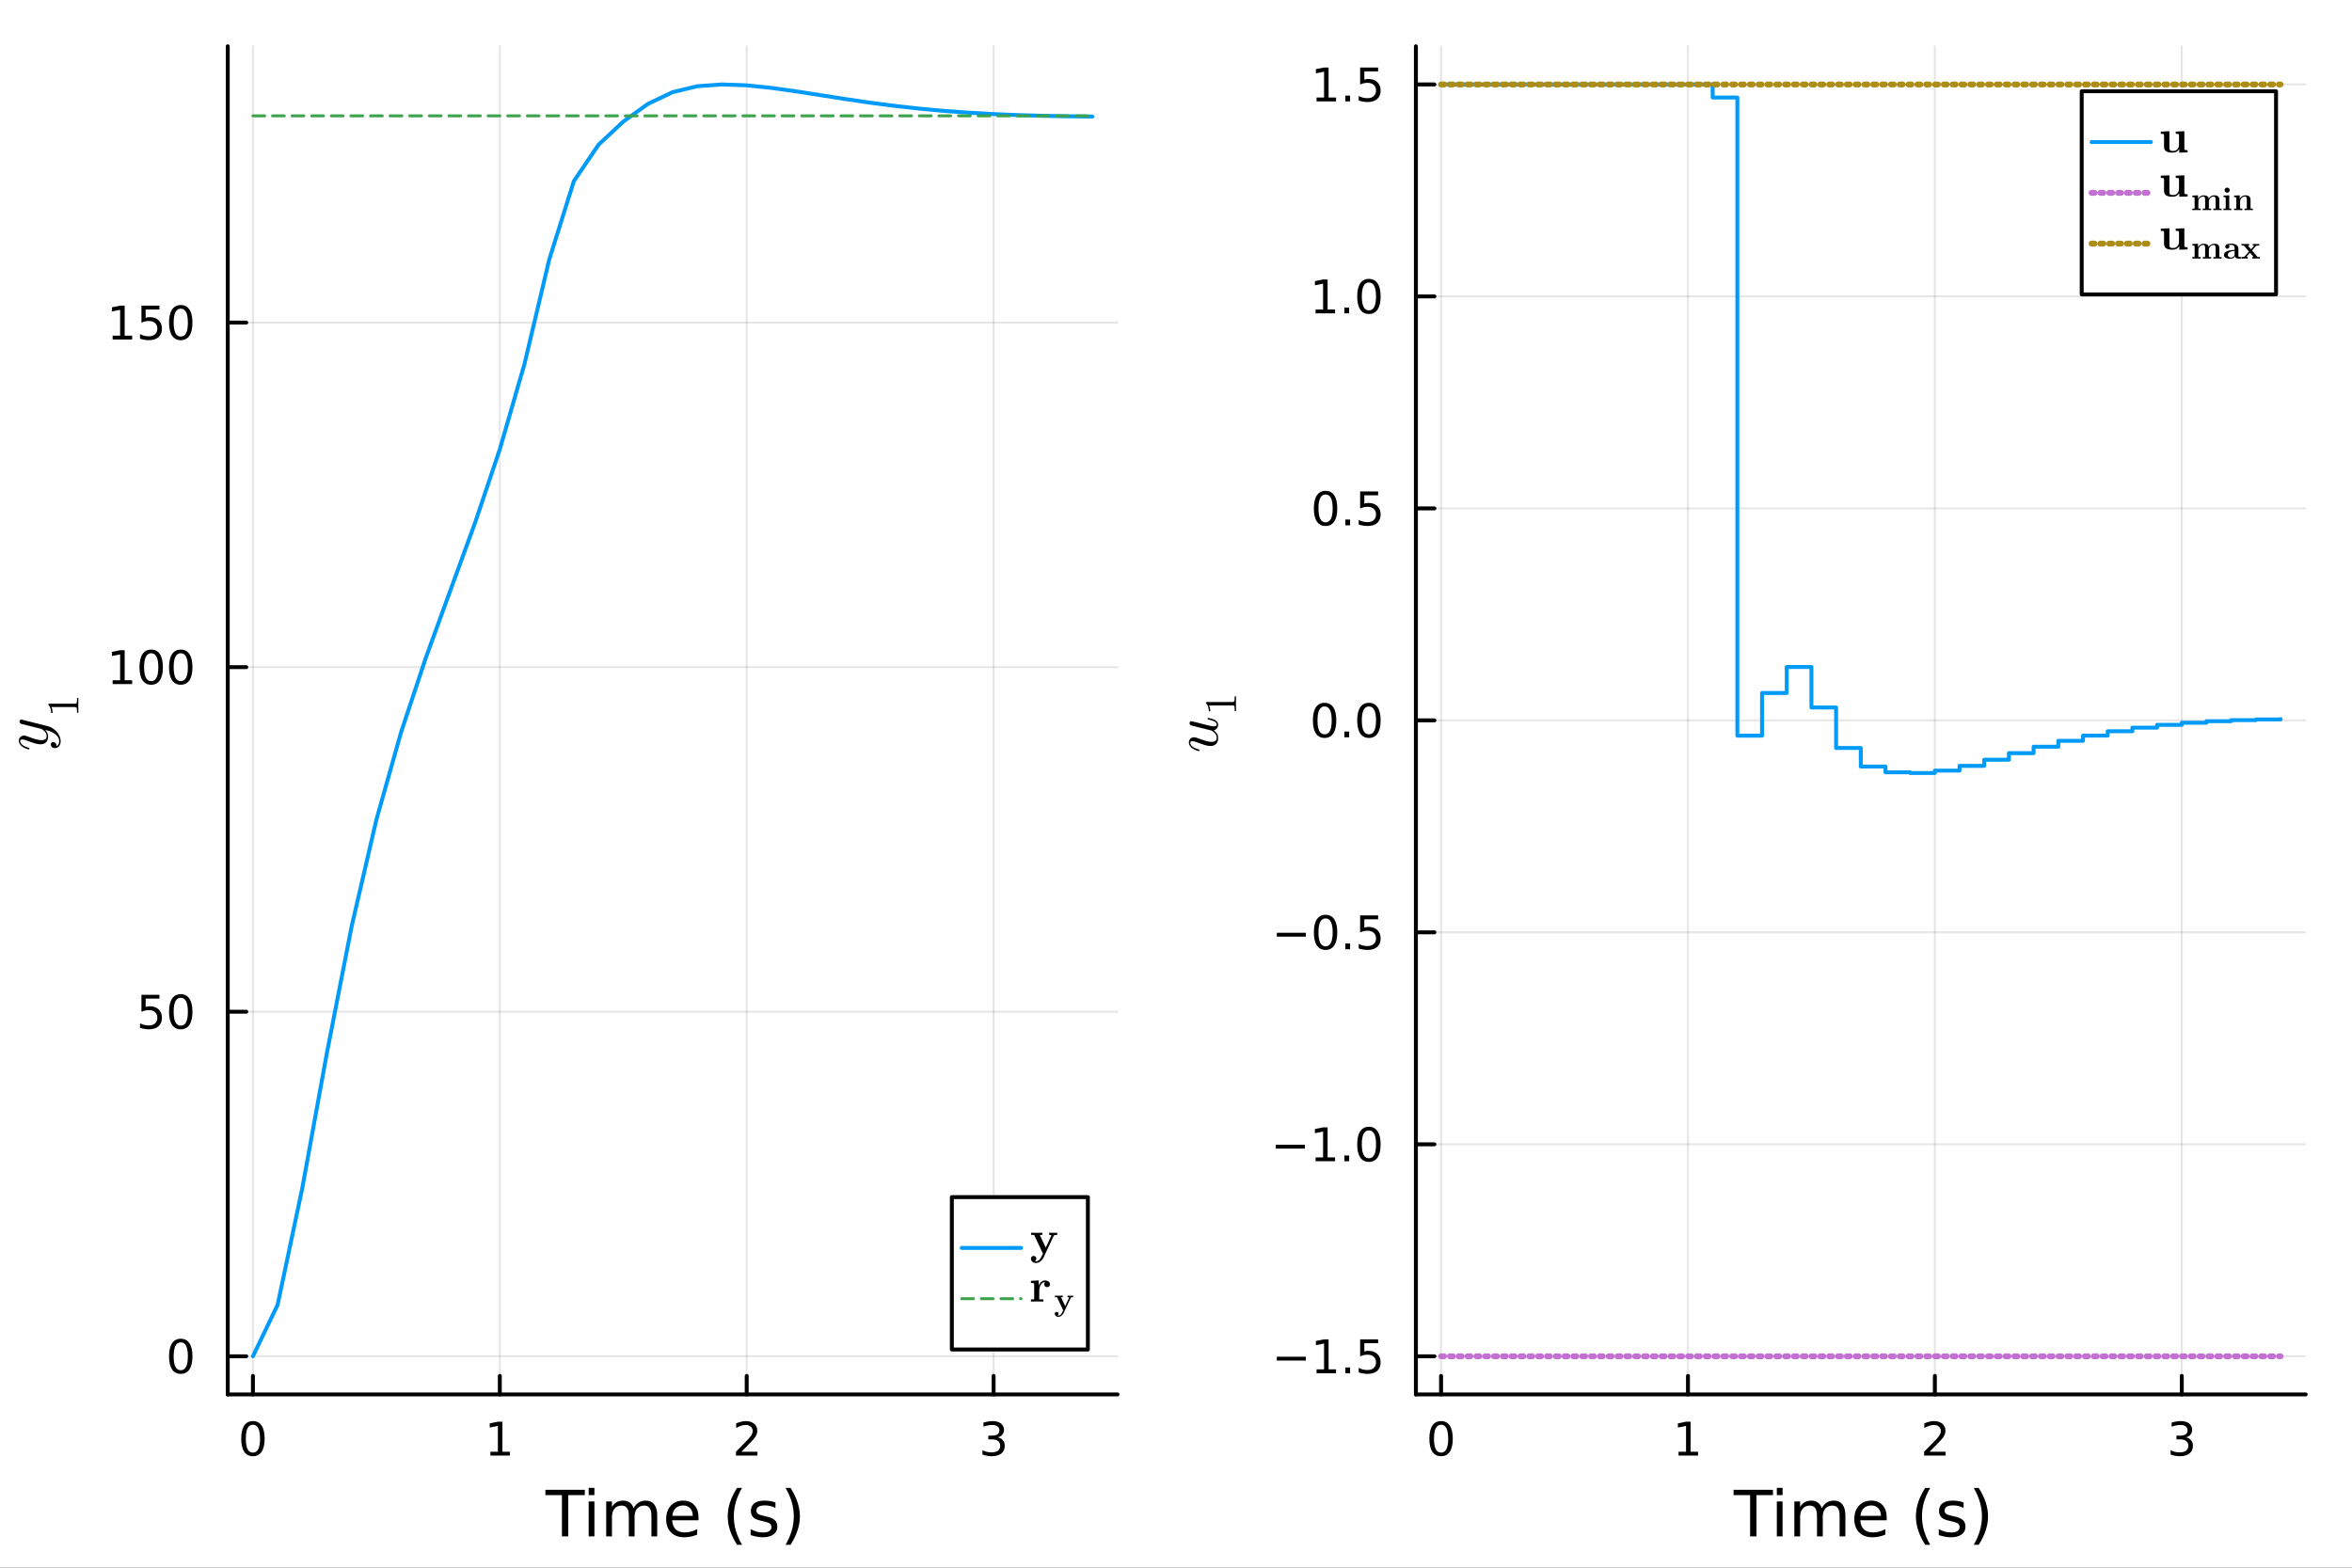<?xml version="1.0" encoding="utf-8"?>
<svg xmlns="http://www.w3.org/2000/svg" xmlns:xlink="http://www.w3.org/1999/xlink" width="600" height="400" viewBox="0 0 2400 1600">
<rect x="0" y="0" width="2400" height="1600" fill="#333333" stroke="none"/>
<defs>
  <clipPath id="clip270">
    <rect x="0" y="0" width="2400" height="1600"/>
  </clipPath>
</defs>
<path clip-path="url(#clip270)" d="M0 1600 L2400 1600 L2400 0 L0 0  Z" fill="#ffffff" fill-rule="evenodd" fill-opacity="1"/>
<defs>
  <clipPath id="clip271">
    <rect x="480" y="0" width="1681" height="1600"/>
  </clipPath>
</defs>
<path clip-path="url(#clip270)" d="M232.389 1423.18 L1140.35 1423.18 L1140.35 47.244 L232.389 47.244  Z" fill="#ffffff" fill-rule="evenodd" fill-opacity="1"/>
<defs>
  <clipPath id="clip272">
    <rect x="232" y="47" width="909" height="1377"/>
  </clipPath>
</defs>
<polyline clip-path="url(#clip272)" style="stroke:#000000; stroke-linecap:round; stroke-linejoin:round; stroke-width:2; stroke-opacity:0.1; fill:none" points="258.086,1423.18 258.086,47.244 "/>
<polyline clip-path="url(#clip272)" style="stroke:#000000; stroke-linecap:round; stroke-linejoin:round; stroke-width:2; stroke-opacity:0.1; fill:none" points="510.017,1423.18 510.017,47.244 "/>
<polyline clip-path="url(#clip272)" style="stroke:#000000; stroke-linecap:round; stroke-linejoin:round; stroke-width:2; stroke-opacity:0.1; fill:none" points="761.948,1423.18 761.948,47.244 "/>
<polyline clip-path="url(#clip272)" style="stroke:#000000; stroke-linecap:round; stroke-linejoin:round; stroke-width:2; stroke-opacity:0.1; fill:none" points="1013.88,1423.18 1013.88,47.244 "/>
<polyline clip-path="url(#clip270)" style="stroke:#000000; stroke-linecap:round; stroke-linejoin:round; stroke-width:4; stroke-opacity:1; fill:none" points="232.389,1423.18 1140.35,1423.18 "/>
<polyline clip-path="url(#clip270)" style="stroke:#000000; stroke-linecap:round; stroke-linejoin:round; stroke-width:4; stroke-opacity:1; fill:none" points="258.086,1423.18 258.086,1404.28 "/>
<polyline clip-path="url(#clip270)" style="stroke:#000000; stroke-linecap:round; stroke-linejoin:round; stroke-width:4; stroke-opacity:1; fill:none" points="510.017,1423.18 510.017,1404.28 "/>
<polyline clip-path="url(#clip270)" style="stroke:#000000; stroke-linecap:round; stroke-linejoin:round; stroke-width:4; stroke-opacity:1; fill:none" points="761.948,1423.18 761.948,1404.28 "/>
<polyline clip-path="url(#clip270)" style="stroke:#000000; stroke-linecap:round; stroke-linejoin:round; stroke-width:4; stroke-opacity:1; fill:none" points="1013.88,1423.18 1013.88,1404.28 "/>
<path clip-path="url(#clip270)" d="M258.086 1454.1 Q254.475 1454.1 252.647 1457.66 Q250.841 1461.2 250.841 1468.33 Q250.841 1475.44 252.647 1479.01 Q254.475 1482.55 258.086 1482.55 Q261.721 1482.55 263.526 1479.01 Q265.355 1475.44 265.355 1468.33 Q265.355 1461.2 263.526 1457.66 Q261.721 1454.1 258.086 1454.1 M258.086 1450.39 Q263.896 1450.39 266.952 1455 Q270.031 1459.58 270.031 1468.33 Q270.031 1477.06 266.952 1481.67 Q263.896 1486.25 258.086 1486.25 Q252.276 1486.25 249.197 1481.67 Q246.142 1477.06 246.142 1468.33 Q246.142 1459.58 249.197 1455 Q252.276 1450.39 258.086 1450.39 Z" fill="#000000" fill-rule="nonzero" fill-opacity="1" /><path clip-path="url(#clip270)" d="M500.399 1481.64 L508.038 1481.64 L508.038 1455.28 L499.728 1456.95 L499.728 1452.69 L507.992 1451.02 L512.668 1451.02 L512.668 1481.64 L520.307 1481.64 L520.307 1485.58 L500.399 1485.58 L500.399 1481.64 Z" fill="#000000" fill-rule="nonzero" fill-opacity="1" /><path clip-path="url(#clip270)" d="M756.601 1481.64 L772.92 1481.64 L772.92 1485.58 L750.976 1485.58 L750.976 1481.64 Q753.638 1478.89 758.221 1474.26 Q762.828 1469.61 764.008 1468.27 Q766.254 1465.74 767.133 1464.01 Q768.036 1462.25 768.036 1460.56 Q768.036 1457.8 766.092 1456.07 Q764.17 1454.33 761.069 1454.33 Q758.87 1454.33 756.416 1455.09 Q753.985 1455.86 751.208 1457.41 L751.208 1452.69 Q754.032 1451.55 756.485 1450.97 Q758.939 1450.39 760.976 1450.39 Q766.346 1450.39 769.541 1453.08 Q772.735 1455.77 772.735 1460.26 Q772.735 1462.39 771.925 1464.31 Q771.138 1466.2 769.032 1468.8 Q768.453 1469.47 765.351 1472.69 Q762.249 1475.88 756.601 1481.64 Z" fill="#000000" fill-rule="nonzero" fill-opacity="1" /><path clip-path="url(#clip270)" d="M1018.13 1466.95 Q1021.48 1467.66 1023.36 1469.93 Q1025.26 1472.2 1025.26 1475.53 Q1025.26 1480.65 1021.74 1483.45 Q1018.22 1486.25 1011.74 1486.25 Q1009.56 1486.25 1007.25 1485.81 Q1004.96 1485.39 1002.5 1484.54 L1002.5 1480.02 Q1004.45 1481.16 1006.76 1481.74 Q1009.08 1482.32 1011.6 1482.32 Q1016 1482.32 1018.29 1480.58 Q1020.6 1478.84 1020.6 1475.53 Q1020.6 1472.48 1018.45 1470.77 Q1016.32 1469.03 1012.5 1469.03 L1008.47 1469.03 L1008.47 1465.19 L1012.69 1465.19 Q1016.14 1465.19 1017.96 1463.82 Q1019.79 1462.43 1019.79 1459.84 Q1019.79 1457.18 1017.9 1455.77 Q1016.02 1454.33 1012.5 1454.33 Q1010.58 1454.33 1008.38 1454.75 Q1006.18 1455.16 1003.54 1456.04 L1003.54 1451.88 Q1006.21 1451.14 1008.52 1450.77 Q1010.86 1450.39 1012.92 1450.39 Q1018.24 1450.39 1021.34 1452.83 Q1024.45 1455.23 1024.45 1459.35 Q1024.45 1462.22 1022.8 1464.21 Q1021.16 1466.18 1018.13 1466.95 Z" fill="#000000" fill-rule="nonzero" fill-opacity="1" /><path clip-path="url(#clip270)" d="M556.54 1520.52 L596.74 1520.52 L596.74 1525.93 L579.871 1525.93 L579.871 1568.04 L573.409 1568.04 L573.409 1525.93 L556.54 1525.93 L556.54 1520.52 Z" fill="#000000" fill-rule="nonzero" fill-opacity="1" /><path clip-path="url(#clip270)" d="M600.687 1532.4 L606.543 1532.4 L606.543 1568.04 L600.687 1568.04 L600.687 1532.4 M600.687 1518.52 L606.543 1518.52 L606.543 1525.93 L600.687 1525.93 L600.687 1518.52 Z" fill="#000000" fill-rule="nonzero" fill-opacity="1" /><path clip-path="url(#clip270)" d="M646.551 1539.24 Q648.748 1535.29 651.803 1533.41 Q654.859 1531.54 658.996 1531.54 Q664.566 1531.54 667.59 1535.45 Q670.614 1539.33 670.614 1546.53 L670.614 1568.04 L664.726 1568.04 L664.726 1546.72 Q664.726 1541.59 662.911 1539.11 Q661.097 1536.63 657.373 1536.63 Q652.822 1536.63 650.18 1539.65 Q647.538 1542.68 647.538 1547.9 L647.538 1568.04 L641.65 1568.04 L641.65 1546.72 Q641.65 1541.56 639.836 1539.11 Q638.021 1536.63 634.234 1536.63 Q629.746 1536.63 627.104 1539.68 Q624.462 1542.71 624.462 1547.9 L624.462 1568.04 L618.574 1568.04 L618.574 1532.4 L624.462 1532.4 L624.462 1537.93 Q626.468 1534.66 629.269 1533.1 Q632.069 1531.54 635.921 1531.54 Q639.804 1531.54 642.509 1533.51 Q645.246 1535.48 646.551 1539.24 Z" fill="#000000" fill-rule="nonzero" fill-opacity="1" /><path clip-path="url(#clip270)" d="M712.787 1548.76 L712.787 1551.62 L685.86 1551.62 Q686.242 1557.67 689.488 1560.85 Q692.766 1564 698.591 1564 Q701.965 1564 705.116 1563.17 Q708.299 1562.35 711.418 1560.69 L711.418 1566.23 Q708.267 1567.57 704.957 1568.27 Q701.647 1568.97 698.241 1568.97 Q689.711 1568.97 684.714 1564 Q679.749 1559.04 679.749 1550.57 Q679.749 1541.82 684.459 1536.69 Q689.202 1531.54 697.222 1531.54 Q704.416 1531.54 708.585 1536.18 Q712.787 1540.8 712.787 1548.76 M706.93 1547.04 Q706.867 1542.23 704.225 1539.37 Q701.615 1536.5 697.286 1536.5 Q692.385 1536.5 689.424 1539.27 Q686.496 1542.04 686.051 1547.07 L706.93 1547.04 Z" fill="#000000" fill-rule="nonzero" fill-opacity="1" /><path clip-path="url(#clip270)" d="M757.187 1518.58 Q752.922 1525.9 750.854 1533.06 Q748.785 1540.23 748.785 1547.58 Q748.785 1554.93 750.854 1562.16 Q752.954 1569.35 757.187 1576.64 L752.095 1576.64 Q747.321 1569.16 744.933 1561.93 Q742.578 1554.71 742.578 1547.58 Q742.578 1540.48 744.933 1533.29 Q747.289 1526.09 752.095 1518.58 L757.187 1518.58 Z" fill="#000000" fill-rule="nonzero" fill-opacity="1" /><path clip-path="url(#clip270)" d="M791.276 1533.45 L791.276 1538.98 Q788.793 1537.71 786.12 1537.07 Q783.446 1536.44 780.581 1536.44 Q776.221 1536.44 774.025 1537.77 Q771.86 1539.11 771.86 1541.79 Q771.86 1543.82 773.42 1545 Q774.98 1546.15 779.69 1547.2 L781.695 1547.64 Q787.934 1548.98 790.544 1551.43 Q793.186 1553.85 793.186 1558.21 Q793.186 1563.17 789.239 1566.07 Q785.324 1568.97 778.449 1568.97 Q775.584 1568.97 772.465 1568.39 Q769.378 1567.85 765.94 1566.74 L765.94 1560.69 Q769.187 1562.38 772.338 1563.24 Q775.489 1564.07 778.576 1564.07 Q782.714 1564.07 784.942 1562.66 Q787.17 1561.23 787.17 1558.65 Q787.17 1556.27 785.547 1554.99 Q783.955 1553.72 778.513 1552.54 L776.476 1552.07 Q771.033 1550.92 768.614 1548.56 Q766.195 1546.18 766.195 1542.04 Q766.195 1537.01 769.76 1534.27 Q773.325 1531.54 779.881 1531.54 Q783.128 1531.54 785.992 1532.01 Q788.857 1532.49 791.276 1533.45 Z" fill="#000000" fill-rule="nonzero" fill-opacity="1" /><path clip-path="url(#clip270)" d="M801.588 1518.58 L806.681 1518.58 Q811.455 1526.09 813.81 1533.29 Q816.198 1540.48 816.198 1547.58 Q816.198 1554.71 813.81 1561.93 Q811.455 1569.16 806.681 1576.64 L801.588 1576.64 Q805.821 1569.35 807.89 1562.16 Q809.991 1554.93 809.991 1547.58 Q809.991 1540.23 807.89 1533.06 Q805.821 1525.9 801.588 1518.58 Z" fill="#000000" fill-rule="nonzero" fill-opacity="1" /><polyline clip-path="url(#clip272)" style="stroke:#000000; stroke-linecap:round; stroke-linejoin:round; stroke-width:2; stroke-opacity:0.1; fill:none" points="232.389,1384.24 1140.35,1384.24 "/>
<polyline clip-path="url(#clip272)" style="stroke:#000000; stroke-linecap:round; stroke-linejoin:round; stroke-width:2; stroke-opacity:0.1; fill:none" points="232.389,1032.57 1140.35,1032.57 "/>
<polyline clip-path="url(#clip272)" style="stroke:#000000; stroke-linecap:round; stroke-linejoin:round; stroke-width:2; stroke-opacity:0.1; fill:none" points="232.389,680.901 1140.35,680.901 "/>
<polyline clip-path="url(#clip272)" style="stroke:#000000; stroke-linecap:round; stroke-linejoin:round; stroke-width:2; stroke-opacity:0.1; fill:none" points="232.389,329.233 1140.35,329.233 "/>
<polyline clip-path="url(#clip270)" style="stroke:#000000; stroke-linecap:round; stroke-linejoin:round; stroke-width:4; stroke-opacity:1; fill:none" points="232.389,1423.18 232.389,47.244 "/>
<polyline clip-path="url(#clip270)" style="stroke:#000000; stroke-linecap:round; stroke-linejoin:round; stroke-width:4; stroke-opacity:1; fill:none" points="232.389,1384.24 251.287,1384.24 "/>
<polyline clip-path="url(#clip270)" style="stroke:#000000; stroke-linecap:round; stroke-linejoin:round; stroke-width:4; stroke-opacity:1; fill:none" points="232.389,1032.57 251.287,1032.57 "/>
<polyline clip-path="url(#clip270)" style="stroke:#000000; stroke-linecap:round; stroke-linejoin:round; stroke-width:4; stroke-opacity:1; fill:none" points="232.389,680.901 251.287,680.901 "/>
<polyline clip-path="url(#clip270)" style="stroke:#000000; stroke-linecap:round; stroke-linejoin:round; stroke-width:4; stroke-opacity:1; fill:none" points="232.389,329.233 251.287,329.233 "/>
<path clip-path="url(#clip270)" d="M184.445 1370.04 Q180.834 1370.04 179.005 1373.6 Q177.2 1377.14 177.2 1384.27 Q177.2 1391.38 179.005 1394.94 Q180.834 1398.49 184.445 1398.49 Q188.079 1398.49 189.885 1394.94 Q191.713 1391.38 191.713 1384.27 Q191.713 1377.14 189.885 1373.6 Q188.079 1370.04 184.445 1370.04 M184.445 1366.33 Q190.255 1366.33 193.311 1370.94 Q196.389 1375.52 196.389 1384.27 Q196.389 1393 193.311 1397.61 Q190.255 1402.19 184.445 1402.19 Q178.635 1402.19 175.556 1397.61 Q172.501 1393 172.501 1384.27 Q172.501 1375.52 175.556 1370.94 Q178.635 1366.33 184.445 1366.33 Z" fill="#000000" fill-rule="nonzero" fill-opacity="1" /><path clip-path="url(#clip270)" d="M144.329 1015.29 L162.686 1015.29 L162.686 1019.22 L148.612 1019.22 L148.612 1027.7 Q149.63 1027.35 150.649 1027.19 Q151.667 1027 152.686 1027 Q158.473 1027 161.852 1030.17 Q165.232 1033.35 165.232 1038.76 Q165.232 1044.34 161.76 1047.44 Q158.288 1050.52 151.968 1050.52 Q149.792 1050.52 147.524 1050.15 Q145.279 1049.78 142.871 1049.04 L142.871 1044.34 Q144.954 1045.47 147.177 1046.03 Q149.399 1046.59 151.876 1046.59 Q155.88 1046.59 158.218 1044.48 Q160.556 1042.37 160.556 1038.76 Q160.556 1035.15 158.218 1033.04 Q155.88 1030.94 151.876 1030.94 Q150.001 1030.94 148.126 1031.35 Q146.274 1031.77 144.329 1032.65 L144.329 1015.29 Z" fill="#000000" fill-rule="nonzero" fill-opacity="1" /><path clip-path="url(#clip270)" d="M184.445 1018.37 Q180.834 1018.37 179.005 1021.93 Q177.2 1025.47 177.2 1032.6 Q177.2 1039.71 179.005 1043.28 Q180.834 1046.82 184.445 1046.82 Q188.079 1046.82 189.885 1043.28 Q191.713 1039.71 191.713 1032.6 Q191.713 1025.47 189.885 1021.93 Q188.079 1018.37 184.445 1018.37 M184.445 1014.66 Q190.255 1014.66 193.311 1019.27 Q196.389 1023.85 196.389 1032.6 Q196.389 1041.33 193.311 1045.94 Q190.255 1050.52 184.445 1050.52 Q178.635 1050.52 175.556 1045.94 Q172.501 1041.33 172.501 1032.6 Q172.501 1023.85 175.556 1019.27 Q178.635 1014.66 184.445 1014.66 Z" fill="#000000" fill-rule="nonzero" fill-opacity="1" /><path clip-path="url(#clip270)" d="M114.931 694.246 L122.57 694.246 L122.57 667.88 L114.26 669.547 L114.26 665.288 L122.524 663.621 L127.2 663.621 L127.2 694.246 L134.839 694.246 L134.839 698.181 L114.931 698.181 L114.931 694.246 Z" fill="#000000" fill-rule="nonzero" fill-opacity="1" /><path clip-path="url(#clip270)" d="M154.283 666.7 Q150.672 666.7 148.843 670.265 Q147.038 673.806 147.038 680.936 Q147.038 688.042 148.843 691.607 Q150.672 695.149 154.283 695.149 Q157.917 695.149 159.723 691.607 Q161.552 688.042 161.552 680.936 Q161.552 673.806 159.723 670.265 Q157.917 666.7 154.283 666.7 M154.283 662.996 Q160.093 662.996 163.149 667.603 Q166.227 672.186 166.227 680.936 Q166.227 689.663 163.149 694.269 Q160.093 698.852 154.283 698.852 Q148.473 698.852 145.394 694.269 Q142.339 689.663 142.339 680.936 Q142.339 672.186 145.394 667.603 Q148.473 662.996 154.283 662.996 Z" fill="#000000" fill-rule="nonzero" fill-opacity="1" /><path clip-path="url(#clip270)" d="M184.445 666.7 Q180.834 666.7 179.005 670.265 Q177.2 673.806 177.2 680.936 Q177.2 688.042 179.005 691.607 Q180.834 695.149 184.445 695.149 Q188.079 695.149 189.885 691.607 Q191.713 688.042 191.713 680.936 Q191.713 673.806 189.885 670.265 Q188.079 666.7 184.445 666.7 M184.445 662.996 Q190.255 662.996 193.311 667.603 Q196.389 672.186 196.389 680.936 Q196.389 689.663 193.311 694.269 Q190.255 698.852 184.445 698.852 Q178.635 698.852 175.556 694.269 Q172.501 689.663 172.501 680.936 Q172.501 672.186 175.556 667.603 Q178.635 662.996 184.445 662.996 Z" fill="#000000" fill-rule="nonzero" fill-opacity="1" /><path clip-path="url(#clip270)" d="M114.931 342.577 L122.57 342.577 L122.57 316.212 L114.26 317.878 L114.26 313.619 L122.524 311.953 L127.2 311.953 L127.2 342.577 L134.839 342.577 L134.839 346.513 L114.931 346.513 L114.931 342.577 Z" fill="#000000" fill-rule="nonzero" fill-opacity="1" /><path clip-path="url(#clip270)" d="M144.329 311.953 L162.686 311.953 L162.686 315.888 L148.612 315.888 L148.612 324.36 Q149.63 324.013 150.649 323.851 Q151.667 323.665 152.686 323.665 Q158.473 323.665 161.852 326.837 Q165.232 330.008 165.232 335.425 Q165.232 341.003 161.76 344.105 Q158.288 347.184 151.968 347.184 Q149.792 347.184 147.524 346.813 Q145.279 346.443 142.871 345.702 L142.871 341.003 Q144.954 342.138 147.177 342.693 Q149.399 343.249 151.876 343.249 Q155.88 343.249 158.218 341.142 Q160.556 339.036 160.556 335.425 Q160.556 331.814 158.218 329.707 Q155.88 327.601 151.876 327.601 Q150.001 327.601 148.126 328.017 Q146.274 328.434 144.329 329.314 L144.329 311.953 Z" fill="#000000" fill-rule="nonzero" fill-opacity="1" /><path clip-path="url(#clip270)" d="M184.445 315.031 Q180.834 315.031 179.005 318.596 Q177.2 322.138 177.2 329.267 Q177.2 336.374 179.005 339.939 Q180.834 343.48 184.445 343.48 Q188.079 343.48 189.885 339.939 Q191.713 336.374 191.713 329.267 Q191.713 322.138 189.885 318.596 Q188.079 315.031 184.445 315.031 M184.445 311.328 Q190.255 311.328 193.311 315.934 Q196.389 320.517 196.389 329.267 Q196.389 337.994 193.311 342.601 Q190.255 347.184 184.445 347.184 Q178.635 347.184 175.556 342.601 Q172.501 337.994 172.501 329.267 Q172.501 320.517 175.556 315.934 Q178.635 311.328 184.445 311.328 Z" fill="#000000" fill-rule="nonzero" fill-opacity="1" /><path clip-path="url(#clip270)" d="M21.718 734.435 Q22.169 734.435 23.232 734.724 L48.416 741.037 Q54.02 742.422 57.949 746.93 Q61.879 751.407 61.879 756.496 Q61.879 759.555 60.236 761.52 Q58.626 763.484 56.146 763.484 Q53.956 763.484 52.893 762.325 Q51.862 761.165 51.862 759.781 Q51.862 759.33 51.991 758.847 Q52.12 758.364 52.668 757.848 Q53.215 757.333 54.149 757.333 Q55.663 757.333 56.854 758.653 Q57.402 759.298 57.531 759.909 Q57.66 760.489 57.66 761.488 Q58.561 761.101 59.173 760.393 Q59.785 759.684 60.011 758.879 Q60.268 758.074 60.333 757.558 Q60.429 757.011 60.429 756.496 Q60.429 752.373 56.275 749.217 Q55.019 748.283 53.763 747.607 Q52.539 746.898 51.025 746.383 Q49.544 745.868 48.739 745.642 Q47.933 745.385 46.098 744.934 Q49.093 747.929 49.093 751.6 Q49.093 753.146 48.674 754.531 Q48.255 755.884 47.386 757.075 Q46.484 758.267 44.906 758.975 Q43.328 759.652 41.235 759.652 Q39.012 759.652 35.985 758.782 Q32.958 757.913 27.386 755.819 Q24.262 754.692 22.748 754.692 Q22.008 754.692 21.557 754.853 Q21.074 755.014 20.913 755.336 Q20.719 755.658 20.687 755.852 Q20.655 756.013 20.655 756.335 Q20.655 758.235 22.587 760.006 Q24.52 761.777 28.835 763.001 Q29.64 763.259 29.834 763.42 Q30.027 763.581 30.027 764.064 Q29.995 764.869 29.351 764.869 Q29.093 764.869 28.095 764.579 Q27.064 764.289 25.55 763.613 Q24.004 762.905 22.62 761.938 Q21.203 760.972 20.204 759.459 Q19.206 757.913 19.206 756.141 Q19.206 753.726 20.784 752.244 Q22.33 750.731 24.616 750.731 Q25.55 750.731 26.388 750.988 Q27.193 751.214 29.351 752.051 Q38.046 755.433 42.297 755.433 Q43.328 755.433 44.197 755.272 Q45.035 755.079 45.872 754.66 Q46.677 754.241 47.16 753.404 Q47.611 752.534 47.611 751.343 Q47.611 749.829 46.903 748.412 Q46.162 746.963 45.164 746.061 Q44.165 745.127 43.328 744.579 Q42.458 744 42.008 743.871 L30.156 740.908 L24.874 739.588 Q22.008 738.976 21.299 738.686 Q20.623 738.299 20.269 737.623 Q19.914 736.947 19.914 736.367 Q19.914 735.562 20.397 735.014 Q20.881 734.435 21.718 734.435 Z" fill="#000000" fill-rule="nonzero" fill-opacity="1" /><path clip-path="url(#clip270)" d="M53.665 727.689 L52.222 727.689 Q52.222 722.143 49.269 719.28 Q49.269 718.491 49.449 718.355 Q49.63 718.22 50.464 718.22 L76.367 718.22 Q77.742 718.22 78.171 717.544 Q78.599 716.867 78.599 713.914 L78.599 712.449 L80.019 712.449 Q79.884 714.072 79.884 719.933 Q79.884 725.795 80.019 727.395 L78.599 727.395 L78.599 725.93 Q78.599 723.022 78.193 722.323 Q77.765 721.624 76.367 721.624 L52.448 721.624 Q53.665 724.036 53.665 727.689 Z" fill="#000000" fill-rule="nonzero" fill-opacity="1" /><polyline clip-path="url(#clip272)" style="stroke:#009af9; stroke-linecap:round; stroke-linejoin:round; stroke-width:4; stroke-opacity:1; fill:none" points="258.086,1384.24 283.279,1331.74 308.473,1212.55 333.666,1074.14 358.859,945.268 384.052,836.664 409.245,747.389 434.438,671.569 459.631,602.368 484.824,533.371 510.017,458.512 535.21,371.333 560.403,265.027 585.597,184.852 610.79,147.659 635.983,124.148 661.176,106.024 686.369,94.048 711.562,87.989 736.755,86.186 761.948,87.099 787.141,89.691 812.334,93.232 837.528,97.173 862.721,101.118 887.914,104.808 913.107,108.09 938.3,110.893 963.493,113.201 988.686,115.035 1013.88,116.442 1039.07,117.476 1064.27,118.201 1089.46,118.677 1114.65,118.958 "/>
<polyline clip-path="url(#clip272)" style="stroke:#3da44d; stroke-linecap:round; stroke-linejoin:round; stroke-width:3; stroke-opacity:1; fill:none" stroke-dasharray="12, 8" points="258.086,118.231 283.279,118.231 308.473,118.231 333.666,118.231 358.859,118.231 384.052,118.231 409.245,118.231 434.438,118.231 459.631,118.231 484.824,118.231 510.017,118.231 535.21,118.231 560.403,118.231 585.597,118.231 610.79,118.231 635.983,118.231 661.176,118.231 686.369,118.231 711.562,118.231 736.755,118.231 761.948,118.231 787.141,118.231 812.334,118.231 837.528,118.231 862.721,118.231 887.914,118.231 913.107,118.231 938.3,118.231 963.493,118.231 988.686,118.231 1013.88,118.231 1039.07,118.231 1064.27,118.231 1089.46,118.231 1114.65,118.231 "/>
<path clip-path="url(#clip270)" d="M971.279 1377.32 L1110.08 1377.32 L1110.08 1221.8 L971.279 1221.8  Z" fill="#ffffff" fill-rule="evenodd" fill-opacity="1"/>
<polyline clip-path="url(#clip270)" style="stroke:#000000; stroke-linecap:round; stroke-linejoin:round; stroke-width:4; stroke-opacity:1; fill:none" points="971.279,1377.32 1110.08,1377.32 1110.08,1221.8 971.279,1221.8 971.279,1377.32 "/>
<polyline clip-path="url(#clip270)" style="stroke:#009af9; stroke-linecap:round; stroke-linejoin:round; stroke-width:4; stroke-opacity:1; fill:none" points="981.367,1273.64 1041.9,1273.64 "/>
<path clip-path="url(#clip270)" d="M1078.76 1260.37 Q1077.28 1260.37 1076.53 1260.51 Q1075.78 1260.63 1075.6 1260.8 Q1075.41 1260.96 1075.2 1261.38 L1064.89 1283.3 Q1063.79 1285.65 1061.73 1287.33 Q1059.69 1289.02 1057.12 1289.02 Q1054.96 1289.02 1053.46 1287.71 Q1051.99 1286.42 1051.99 1284.59 Q1051.99 1283.28 1052.81 1282.53 Q1053.63 1281.81 1054.73 1281.81 Q1055.94 1281.81 1056.72 1282.58 Q1057.51 1283.35 1057.51 1284.55 Q1057.51 1285.32 1057.19 1285.9 Q1056.86 1286.51 1056.55 1286.72 Q1056.27 1286.96 1055.97 1287.1 Q1056.46 1287.29 1057.12 1287.29 Q1058.1 1287.29 1058.94 1286.89 Q1059.81 1286.51 1060.37 1286 Q1060.96 1285.51 1061.54 1284.62 Q1062.13 1283.75 1062.41 1283.19 Q1062.69 1282.65 1063.11 1281.71 L1064.21 1279.42 L1055.24 1260.37 L1052.17 1260.37 L1052.17 1258.13 L1057.65 1258.27 L1063.6 1258.13 L1063.6 1260.37 L1061 1260.37 L1067.09 1273.33 L1072.62 1261.52 L1072.86 1260.96 Q1072.86 1260.7 1072.29 1260.56 Q1071.73 1260.4 1071.17 1260.4 L1070.61 1260.37 L1070.61 1258.13 L1074.96 1258.27 Q1077.02 1258.27 1078.76 1258.13 L1078.76 1260.37 Z" fill="#000000" fill-rule="nonzero" fill-opacity="1" /><polyline clip-path="url(#clip270)" style="stroke:#3da44d; stroke-linecap:round; stroke-linejoin:round; stroke-width:3; stroke-opacity:1; fill:none" stroke-dasharray="12, 8" points="981.367,1325.48 1041.9,1325.48 "/>
<path clip-path="url(#clip270)" d="M1071.4 1310.75 Q1071.4 1312.11 1070.51 1312.91 Q1069.62 1313.68 1068.48 1313.68 Q1067.33 1313.68 1066.44 1312.91 Q1065.55 1312.14 1065.55 1310.75 Q1065.55 1310.14 1065.76 1309.61 Q1065.99 1309.04 1066.23 1308.79 L1066.46 1308.55 Q1065.08 1308.55 1064 1309.21 Q1062.92 1309.84 1062.27 1310.82 Q1061.61 1311.81 1061.19 1313.1 Q1060.77 1314.36 1060.61 1315.51 Q1060.46 1316.66 1060.46 1317.76 L1060.46 1326.17 L1064.63 1326.17 L1064.63 1328.41 Q1062.9 1328.27 1058.03 1328.27 L1051.99 1328.41 L1051.99 1326.17 L1055.29 1326.17 L1055.29 1311.34 Q1055.29 1309.98 1054.8 1309.72 Q1054.3 1309.46 1051.99 1309.46 L1051.99 1307.22 L1059.95 1306.82 L1059.95 1312.25 Q1061.94 1306.82 1066.32 1306.82 Q1068.33 1306.82 1069.86 1307.9 Q1071.4 1308.95 1071.4 1310.75 Z" fill="#000000" fill-rule="nonzero" fill-opacity="1" /><path clip-path="url(#clip270)" d="M1095.07 1323.94 Q1094.03 1323.94 1093.51 1324.04 Q1092.98 1324.12 1092.85 1324.23 Q1092.72 1324.35 1092.57 1324.64 L1085.36 1339.99 Q1084.59 1341.63 1083.15 1342.81 Q1081.72 1343.99 1079.92 1343.99 Q1078.41 1343.99 1077.36 1343.07 Q1076.32 1342.17 1076.32 1340.89 Q1076.32 1339.97 1076.9 1339.45 Q1077.47 1338.94 1078.24 1338.94 Q1079.1 1338.94 1079.64 1339.48 Q1080.19 1340.02 1080.19 1340.86 Q1080.19 1341.4 1079.96 1341.81 Q1079.74 1342.23 1079.52 1342.38 Q1079.33 1342.55 1079.11 1342.64 Q1079.46 1342.78 1079.92 1342.78 Q1080.6 1342.78 1081.19 1342.5 Q1081.8 1342.23 1082.19 1341.87 Q1082.6 1341.53 1083.01 1340.91 Q1083.42 1340.3 1083.62 1339.91 Q1083.82 1339.53 1084.11 1338.87 L1084.88 1337.27 L1078.6 1323.94 L1076.46 1323.94 L1076.46 1322.36 L1080.29 1322.46 L1084.46 1322.36 L1084.46 1323.94 L1082.64 1323.94 L1086.9 1333 L1090.77 1324.74 L1090.93 1324.35 Q1090.93 1324.17 1090.54 1324.07 Q1090.15 1323.95 1089.75 1323.95 L1089.36 1323.94 L1089.36 1322.36 L1092.41 1322.46 Q1093.85 1322.46 1095.07 1322.36 L1095.07 1323.94 Z" fill="#000000" fill-rule="nonzero" fill-opacity="1" /><path clip-path="url(#clip270)" d="M1444.8 1423.18 L2352.76 1423.18 L2352.76 47.244 L1444.8 47.244  Z" fill="#ffffff" fill-rule="evenodd" fill-opacity="1"/>
<defs>
  <clipPath id="clip273">
    <rect x="1444" y="47" width="909" height="1377"/>
  </clipPath>
</defs>
<polyline clip-path="url(#clip273)" style="stroke:#000000; stroke-linecap:round; stroke-linejoin:round; stroke-width:2; stroke-opacity:0.1; fill:none" points="1470.49,1423.18 1470.49,47.244 "/>
<polyline clip-path="url(#clip273)" style="stroke:#000000; stroke-linecap:round; stroke-linejoin:round; stroke-width:2; stroke-opacity:0.1; fill:none" points="1722.42,1423.18 1722.42,47.244 "/>
<polyline clip-path="url(#clip273)" style="stroke:#000000; stroke-linecap:round; stroke-linejoin:round; stroke-width:2; stroke-opacity:0.1; fill:none" points="1974.36,1423.18 1974.36,47.244 "/>
<polyline clip-path="url(#clip273)" style="stroke:#000000; stroke-linecap:round; stroke-linejoin:round; stroke-width:2; stroke-opacity:0.1; fill:none" points="2226.29,1423.18 2226.29,47.244 "/>
<polyline clip-path="url(#clip270)" style="stroke:#000000; stroke-linecap:round; stroke-linejoin:round; stroke-width:4; stroke-opacity:1; fill:none" points="1444.8,1423.18 2352.76,1423.18 "/>
<polyline clip-path="url(#clip270)" style="stroke:#000000; stroke-linecap:round; stroke-linejoin:round; stroke-width:4; stroke-opacity:1; fill:none" points="1470.49,1423.18 1470.49,1404.28 "/>
<polyline clip-path="url(#clip270)" style="stroke:#000000; stroke-linecap:round; stroke-linejoin:round; stroke-width:4; stroke-opacity:1; fill:none" points="1722.42,1423.18 1722.42,1404.28 "/>
<polyline clip-path="url(#clip270)" style="stroke:#000000; stroke-linecap:round; stroke-linejoin:round; stroke-width:4; stroke-opacity:1; fill:none" points="1974.36,1423.18 1974.36,1404.28 "/>
<polyline clip-path="url(#clip270)" style="stroke:#000000; stroke-linecap:round; stroke-linejoin:round; stroke-width:4; stroke-opacity:1; fill:none" points="2226.29,1423.18 2226.29,1404.28 "/>
<path clip-path="url(#clip270)" d="M1470.49 1454.1 Q1466.88 1454.1 1465.05 1457.66 Q1463.25 1461.2 1463.25 1468.33 Q1463.25 1475.44 1465.05 1479.01 Q1466.88 1482.55 1470.49 1482.55 Q1474.13 1482.55 1475.93 1479.01 Q1477.76 1475.44 1477.76 1468.33 Q1477.76 1461.2 1475.93 1457.66 Q1474.13 1454.1 1470.49 1454.1 M1470.49 1450.39 Q1476.3 1450.39 1479.36 1455 Q1482.44 1459.58 1482.44 1468.33 Q1482.44 1477.06 1479.36 1481.67 Q1476.3 1486.25 1470.49 1486.25 Q1464.68 1486.25 1461.6 1481.67 Q1458.55 1477.06 1458.55 1468.33 Q1458.55 1459.58 1461.6 1455 Q1464.68 1450.39 1470.49 1450.39 Z" fill="#000000" fill-rule="nonzero" fill-opacity="1" /><path clip-path="url(#clip270)" d="M1712.81 1481.64 L1720.45 1481.64 L1720.45 1455.28 L1712.14 1456.95 L1712.14 1452.69 L1720.4 1451.02 L1725.08 1451.02 L1725.08 1481.64 L1732.71 1481.64 L1732.71 1485.58 L1712.81 1485.58 L1712.81 1481.64 Z" fill="#000000" fill-rule="nonzero" fill-opacity="1" /><path clip-path="url(#clip270)" d="M1969.01 1481.64 L1985.33 1481.64 L1985.33 1485.58 L1963.38 1485.58 L1963.38 1481.64 Q1966.05 1478.89 1970.63 1474.26 Q1975.24 1469.61 1976.42 1468.27 Q1978.66 1465.74 1979.54 1464.01 Q1980.44 1462.25 1980.44 1460.56 Q1980.44 1457.8 1978.5 1456.07 Q1976.58 1454.33 1973.48 1454.33 Q1971.28 1454.33 1968.82 1455.09 Q1966.39 1455.86 1963.61 1457.41 L1963.61 1452.69 Q1966.44 1451.55 1968.89 1450.97 Q1971.35 1450.39 1973.38 1450.39 Q1978.75 1450.39 1981.95 1453.08 Q1985.14 1455.77 1985.14 1460.26 Q1985.14 1462.39 1984.33 1464.31 Q1983.55 1466.2 1981.44 1468.8 Q1980.86 1469.47 1977.76 1472.69 Q1974.66 1475.88 1969.01 1481.64 Z" fill="#000000" fill-rule="nonzero" fill-opacity="1" /><path clip-path="url(#clip270)" d="M2230.53 1466.95 Q2233.89 1467.66 2235.77 1469.93 Q2237.66 1472.2 2237.66 1475.53 Q2237.66 1480.65 2234.15 1483.45 Q2230.63 1486.25 2224.15 1486.25 Q2221.97 1486.25 2219.65 1485.81 Q2217.36 1485.39 2214.91 1484.54 L2214.91 1480.02 Q2216.85 1481.16 2219.17 1481.74 Q2221.48 1482.32 2224.01 1482.32 Q2228.4 1482.32 2230.7 1480.58 Q2233.01 1478.84 2233.01 1475.53 Q2233.01 1472.48 2230.86 1470.77 Q2228.73 1469.03 2224.91 1469.03 L2220.88 1469.03 L2220.88 1465.19 L2225.09 1465.19 Q2228.54 1465.19 2230.37 1463.82 Q2232.2 1462.43 2232.2 1459.84 Q2232.2 1457.18 2230.3 1455.77 Q2228.43 1454.33 2224.91 1454.33 Q2222.99 1454.33 2220.79 1454.75 Q2218.59 1455.16 2215.95 1456.04 L2215.95 1451.88 Q2218.61 1451.14 2220.93 1450.77 Q2223.27 1450.39 2225.33 1450.39 Q2230.65 1450.39 2233.75 1452.83 Q2236.85 1455.23 2236.85 1459.35 Q2236.85 1462.22 2235.21 1464.21 Q2233.57 1466.18 2230.53 1466.95 Z" fill="#000000" fill-rule="nonzero" fill-opacity="1" /><path clip-path="url(#clip270)" d="M1768.95 1520.52 L1809.15 1520.52 L1809.15 1525.93 L1792.28 1525.93 L1792.28 1568.04 L1785.82 1568.04 L1785.82 1525.93 L1768.95 1525.93 L1768.95 1520.52 Z" fill="#000000" fill-rule="nonzero" fill-opacity="1" /><path clip-path="url(#clip270)" d="M1813.09 1532.4 L1818.95 1532.4 L1818.95 1568.04 L1813.09 1568.04 L1813.09 1532.4 M1813.09 1518.52 L1818.95 1518.52 L1818.95 1525.93 L1813.09 1525.93 L1813.09 1518.52 Z" fill="#000000" fill-rule="nonzero" fill-opacity="1" /><path clip-path="url(#clip270)" d="M1858.96 1539.24 Q1861.15 1535.29 1864.21 1533.41 Q1867.27 1531.54 1871.4 1531.54 Q1876.97 1531.54 1880 1535.45 Q1883.02 1539.33 1883.02 1546.53 L1883.02 1568.04 L1877.13 1568.04 L1877.13 1546.72 Q1877.13 1541.59 1875.32 1539.11 Q1873.5 1536.63 1869.78 1536.63 Q1865.23 1536.63 1862.59 1539.65 Q1859.95 1542.68 1859.95 1547.9 L1859.95 1568.04 L1854.06 1568.04 L1854.06 1546.72 Q1854.06 1541.56 1852.24 1539.11 Q1850.43 1536.63 1846.64 1536.63 Q1842.15 1536.63 1839.51 1539.68 Q1836.87 1542.71 1836.87 1547.9 L1836.87 1568.04 L1830.98 1568.04 L1830.98 1532.4 L1836.87 1532.4 L1836.87 1537.93 Q1838.87 1534.66 1841.68 1533.1 Q1844.48 1531.54 1848.33 1531.54 Q1852.21 1531.54 1854.92 1533.51 Q1857.65 1535.48 1858.96 1539.24 Z" fill="#000000" fill-rule="nonzero" fill-opacity="1" /><path clip-path="url(#clip270)" d="M1925.19 1548.76 L1925.19 1551.62 L1898.27 1551.62 Q1898.65 1557.67 1901.9 1560.85 Q1905.17 1564 1911 1564 Q1914.37 1564 1917.52 1563.17 Q1920.71 1562.35 1923.83 1560.69 L1923.83 1566.23 Q1920.67 1567.57 1917.36 1568.27 Q1914.05 1568.97 1910.65 1568.97 Q1902.12 1568.97 1897.12 1564 Q1892.16 1559.04 1892.16 1550.57 Q1892.16 1541.82 1896.87 1536.69 Q1901.61 1531.54 1909.63 1531.54 Q1916.82 1531.54 1920.99 1536.18 Q1925.19 1540.8 1925.19 1548.76 M1919.34 1547.04 Q1919.27 1542.23 1916.63 1539.37 Q1914.02 1536.5 1909.69 1536.5 Q1904.79 1536.5 1901.83 1539.27 Q1898.9 1542.04 1898.46 1547.07 L1919.34 1547.04 Z" fill="#000000" fill-rule="nonzero" fill-opacity="1" /><path clip-path="url(#clip270)" d="M1969.59 1518.58 Q1965.33 1525.9 1963.26 1533.06 Q1961.19 1540.23 1961.19 1547.58 Q1961.19 1554.93 1963.26 1562.16 Q1965.36 1569.35 1969.59 1576.64 L1964.5 1576.64 Q1959.73 1569.16 1957.34 1561.93 Q1954.99 1554.71 1954.99 1547.58 Q1954.99 1540.48 1957.34 1533.29 Q1959.7 1526.09 1964.5 1518.58 L1969.59 1518.58 Z" fill="#000000" fill-rule="nonzero" fill-opacity="1" /><path clip-path="url(#clip270)" d="M2003.68 1533.45 L2003.68 1538.98 Q2001.2 1537.71 1998.53 1537.07 Q1995.85 1536.44 1992.99 1536.44 Q1988.63 1536.44 1986.43 1537.77 Q1984.27 1539.11 1984.27 1541.79 Q1984.27 1543.82 1985.83 1545 Q1987.39 1546.15 1992.1 1547.2 L1994.1 1547.64 Q2000.34 1548.98 2002.95 1551.43 Q2005.59 1553.85 2005.59 1558.21 Q2005.59 1563.17 2001.65 1566.07 Q1997.73 1568.97 1990.86 1568.97 Q1987.99 1568.97 1984.87 1568.39 Q1981.79 1567.85 1978.35 1566.74 L1978.35 1560.69 Q1981.59 1562.38 1984.75 1563.24 Q1987.9 1564.07 1990.98 1564.07 Q1995.12 1564.07 1997.35 1562.66 Q1999.58 1561.23 1999.58 1558.65 Q1999.58 1556.27 1997.95 1554.99 Q1996.36 1553.72 1990.92 1552.54 L1988.88 1552.07 Q1983.44 1550.92 1981.02 1548.56 Q1978.6 1546.18 1978.6 1542.04 Q1978.6 1537.01 1982.17 1534.27 Q1985.73 1531.54 1992.29 1531.54 Q1995.54 1531.54 1998.4 1532.01 Q2001.26 1532.49 2003.68 1533.45 Z" fill="#000000" fill-rule="nonzero" fill-opacity="1" /><path clip-path="url(#clip270)" d="M2014 1518.58 L2019.09 1518.58 Q2023.86 1526.09 2026.22 1533.29 Q2028.6 1540.48 2028.6 1547.58 Q2028.6 1554.71 2026.22 1561.93 Q2023.86 1569.16 2019.09 1576.64 L2014 1576.64 Q2018.23 1569.35 2020.3 1562.16 Q2022.4 1554.93 2022.4 1547.58 Q2022.4 1540.23 2020.3 1533.06 Q2018.23 1525.9 2014 1518.58 Z" fill="#000000" fill-rule="nonzero" fill-opacity="1" /><polyline clip-path="url(#clip273)" style="stroke:#000000; stroke-linecap:round; stroke-linejoin:round; stroke-width:2; stroke-opacity:0.1; fill:none" points="1444.8,1384.24 2352.76,1384.24 "/>
<polyline clip-path="url(#clip273)" style="stroke:#000000; stroke-linecap:round; stroke-linejoin:round; stroke-width:2; stroke-opacity:0.1; fill:none" points="1444.8,1167.9 2352.76,1167.9 "/>
<polyline clip-path="url(#clip273)" style="stroke:#000000; stroke-linecap:round; stroke-linejoin:round; stroke-width:2; stroke-opacity:0.1; fill:none" points="1444.8,951.554 2352.76,951.554 "/>
<polyline clip-path="url(#clip273)" style="stroke:#000000; stroke-linecap:round; stroke-linejoin:round; stroke-width:2; stroke-opacity:0.1; fill:none" points="1444.8,735.212 2352.76,735.212 "/>
<polyline clip-path="url(#clip273)" style="stroke:#000000; stroke-linecap:round; stroke-linejoin:round; stroke-width:2; stroke-opacity:0.1; fill:none" points="1444.8,518.87 2352.76,518.87 "/>
<polyline clip-path="url(#clip273)" style="stroke:#000000; stroke-linecap:round; stroke-linejoin:round; stroke-width:2; stroke-opacity:0.1; fill:none" points="1444.8,302.528 2352.76,302.528 "/>
<polyline clip-path="url(#clip273)" style="stroke:#000000; stroke-linecap:round; stroke-linejoin:round; stroke-width:2; stroke-opacity:0.1; fill:none" points="1444.8,86.186 2352.76,86.186 "/>
<polyline clip-path="url(#clip270)" style="stroke:#000000; stroke-linecap:round; stroke-linejoin:round; stroke-width:4; stroke-opacity:1; fill:none" points="1444.8,1423.18 1444.8,47.244 "/>
<polyline clip-path="url(#clip270)" style="stroke:#000000; stroke-linecap:round; stroke-linejoin:round; stroke-width:4; stroke-opacity:1; fill:none" points="1444.8,1384.24 1463.69,1384.24 "/>
<polyline clip-path="url(#clip270)" style="stroke:#000000; stroke-linecap:round; stroke-linejoin:round; stroke-width:4; stroke-opacity:1; fill:none" points="1444.8,1167.9 1463.69,1167.9 "/>
<polyline clip-path="url(#clip270)" style="stroke:#000000; stroke-linecap:round; stroke-linejoin:round; stroke-width:4; stroke-opacity:1; fill:none" points="1444.8,951.554 1463.69,951.554 "/>
<polyline clip-path="url(#clip270)" style="stroke:#000000; stroke-linecap:round; stroke-linejoin:round; stroke-width:4; stroke-opacity:1; fill:none" points="1444.8,735.212 1463.69,735.212 "/>
<polyline clip-path="url(#clip270)" style="stroke:#000000; stroke-linecap:round; stroke-linejoin:round; stroke-width:4; stroke-opacity:1; fill:none" points="1444.8,518.87 1463.69,518.87 "/>
<polyline clip-path="url(#clip270)" style="stroke:#000000; stroke-linecap:round; stroke-linejoin:round; stroke-width:4; stroke-opacity:1; fill:none" points="1444.8,302.528 1463.69,302.528 "/>
<polyline clip-path="url(#clip270)" style="stroke:#000000; stroke-linecap:round; stroke-linejoin:round; stroke-width:4; stroke-opacity:1; fill:none" points="1444.8,86.186 1463.69,86.186 "/>
<path clip-path="url(#clip270)" d="M1302.85 1384.69 L1332.52 1384.69 L1332.52 1388.62 L1302.85 1388.62 L1302.85 1384.69 Z" fill="#000000" fill-rule="nonzero" fill-opacity="1" /><path clip-path="url(#clip270)" d="M1343.43 1397.58 L1351.07 1397.58 L1351.07 1371.22 L1342.76 1372.88 L1342.76 1368.62 L1351.02 1366.96 L1355.7 1366.96 L1355.7 1397.58 L1363.33 1397.58 L1363.33 1401.52 L1343.43 1401.52 L1343.43 1397.58 Z" fill="#000000" fill-rule="nonzero" fill-opacity="1" /><path clip-path="url(#clip270)" d="M1372.78 1395.64 L1377.66 1395.64 L1377.66 1401.52 L1372.78 1401.52 L1372.78 1395.64 Z" fill="#000000" fill-rule="nonzero" fill-opacity="1" /><path clip-path="url(#clip270)" d="M1387.89 1366.96 L1406.25 1366.96 L1406.25 1370.89 L1392.18 1370.89 L1392.18 1379.37 Q1393.19 1379.02 1394.21 1378.86 Q1395.23 1378.67 1396.25 1378.67 Q1402.04 1378.67 1405.42 1381.84 Q1408.8 1385.01 1408.8 1390.43 Q1408.8 1396.01 1405.32 1399.11 Q1401.85 1402.19 1395.53 1402.19 Q1393.36 1402.19 1391.09 1401.82 Q1388.84 1401.45 1386.44 1400.71 L1386.44 1396.01 Q1388.52 1397.14 1390.74 1397.7 Q1392.96 1398.25 1395.44 1398.25 Q1399.44 1398.25 1401.78 1396.15 Q1404.12 1394.04 1404.12 1390.43 Q1404.12 1386.82 1401.78 1384.71 Q1399.44 1382.61 1395.44 1382.61 Q1393.57 1382.61 1391.69 1383.02 Q1389.84 1383.44 1387.89 1384.32 L1387.89 1366.96 Z" fill="#000000" fill-rule="nonzero" fill-opacity="1" /><path clip-path="url(#clip270)" d="M1301.85 1168.35 L1331.53 1168.35 L1331.53 1172.28 L1301.85 1172.28 L1301.85 1168.35 Z" fill="#000000" fill-rule="nonzero" fill-opacity="1" /><path clip-path="url(#clip270)" d="M1342.43 1181.24 L1350.07 1181.24 L1350.07 1154.88 L1341.76 1156.54 L1341.76 1152.28 L1350.02 1150.62 L1354.7 1150.62 L1354.7 1181.24 L1362.34 1181.24 L1362.34 1185.18 L1342.43 1185.18 L1342.43 1181.24 Z" fill="#000000" fill-rule="nonzero" fill-opacity="1" /><path clip-path="url(#clip270)" d="M1371.78 1179.3 L1376.67 1179.3 L1376.67 1185.18 L1371.78 1185.18 L1371.78 1179.3 Z" fill="#000000" fill-rule="nonzero" fill-opacity="1" /><path clip-path="url(#clip270)" d="M1396.85 1153.69 Q1393.24 1153.69 1391.41 1157.26 Q1389.61 1160.8 1389.61 1167.93 Q1389.61 1175.04 1391.41 1178.6 Q1393.24 1182.14 1396.85 1182.14 Q1400.49 1182.14 1402.29 1178.6 Q1404.12 1175.04 1404.12 1167.93 Q1404.12 1160.8 1402.29 1157.26 Q1400.49 1153.69 1396.85 1153.69 M1396.85 1149.99 Q1402.66 1149.99 1405.72 1154.6 Q1408.8 1159.18 1408.8 1167.93 Q1408.8 1176.66 1405.72 1181.26 Q1402.66 1185.85 1396.85 1185.85 Q1391.04 1185.85 1387.96 1181.26 Q1384.91 1176.66 1384.91 1167.93 Q1384.91 1159.18 1387.96 1154.6 Q1391.04 1149.99 1396.85 1149.99 Z" fill="#000000" fill-rule="nonzero" fill-opacity="1" /><path clip-path="url(#clip270)" d="M1302.85 952.005 L1332.52 952.005 L1332.52 955.941 L1302.85 955.941 L1302.85 952.005 Z" fill="#000000" fill-rule="nonzero" fill-opacity="1" /><path clip-path="url(#clip270)" d="M1352.62 937.353 Q1349.01 937.353 1347.18 940.918 Q1345.37 944.459 1345.37 951.589 Q1345.37 958.695 1347.18 962.26 Q1349.01 965.802 1352.62 965.802 Q1356.25 965.802 1358.06 962.26 Q1359.88 958.695 1359.88 951.589 Q1359.88 944.459 1358.06 940.918 Q1356.25 937.353 1352.62 937.353 M1352.62 933.649 Q1358.43 933.649 1361.48 938.256 Q1364.56 942.839 1364.56 951.589 Q1364.56 960.316 1361.48 964.922 Q1358.43 969.505 1352.62 969.505 Q1346.81 969.505 1343.73 964.922 Q1340.67 960.316 1340.67 951.589 Q1340.67 942.839 1343.73 938.256 Q1346.81 933.649 1352.62 933.649 Z" fill="#000000" fill-rule="nonzero" fill-opacity="1" /><path clip-path="url(#clip270)" d="M1372.78 962.954 L1377.66 962.954 L1377.66 968.834 L1372.78 968.834 L1372.78 962.954 Z" fill="#000000" fill-rule="nonzero" fill-opacity="1" /><path clip-path="url(#clip270)" d="M1387.89 934.274 L1406.25 934.274 L1406.25 938.209 L1392.18 938.209 L1392.18 946.681 Q1393.19 946.334 1394.21 946.172 Q1395.23 945.987 1396.25 945.987 Q1402.04 945.987 1405.42 949.158 Q1408.8 952.33 1408.8 957.746 Q1408.8 963.325 1405.32 966.427 Q1401.85 969.505 1395.53 969.505 Q1393.36 969.505 1391.09 969.135 Q1388.84 968.765 1386.44 968.024 L1386.44 963.325 Q1388.52 964.459 1390.74 965.015 Q1392.96 965.57 1395.44 965.57 Q1399.44 965.57 1401.78 963.464 Q1404.12 961.357 1404.12 957.746 Q1404.12 954.135 1401.78 952.029 Q1399.44 949.922 1395.44 949.922 Q1393.57 949.922 1391.69 950.339 Q1389.84 950.755 1387.89 951.635 L1387.89 934.274 Z" fill="#000000" fill-rule="nonzero" fill-opacity="1" /><path clip-path="url(#clip270)" d="M1351.62 721.011 Q1348.01 721.011 1346.18 724.575 Q1344.38 728.117 1344.38 735.247 Q1344.38 742.353 1346.18 745.918 Q1348.01 749.46 1351.62 749.46 Q1355.26 749.46 1357.06 745.918 Q1358.89 742.353 1358.89 735.247 Q1358.89 728.117 1357.06 724.575 Q1355.26 721.011 1351.62 721.011 M1351.62 717.307 Q1357.43 717.307 1360.49 721.913 Q1363.57 726.497 1363.57 735.247 Q1363.57 743.973 1360.49 748.58 Q1357.43 753.163 1351.62 753.163 Q1345.81 753.163 1342.73 748.58 Q1339.68 743.973 1339.68 735.247 Q1339.68 726.497 1342.73 721.913 Q1345.81 717.307 1351.62 717.307 Z" fill="#000000" fill-rule="nonzero" fill-opacity="1" /><path clip-path="url(#clip270)" d="M1371.78 746.612 L1376.67 746.612 L1376.67 752.492 L1371.78 752.492 L1371.78 746.612 Z" fill="#000000" fill-rule="nonzero" fill-opacity="1" /><path clip-path="url(#clip270)" d="M1396.85 721.011 Q1393.24 721.011 1391.41 724.575 Q1389.61 728.117 1389.61 735.247 Q1389.61 742.353 1391.41 745.918 Q1393.24 749.46 1396.85 749.46 Q1400.49 749.46 1402.29 745.918 Q1404.12 742.353 1404.12 735.247 Q1404.12 728.117 1402.29 724.575 Q1400.49 721.011 1396.85 721.011 M1396.85 717.307 Q1402.66 717.307 1405.72 721.913 Q1408.8 726.497 1408.8 735.247 Q1408.8 743.973 1405.72 748.58 Q1402.66 753.163 1396.85 753.163 Q1391.04 753.163 1387.96 748.58 Q1384.91 743.973 1384.91 735.247 Q1384.91 726.497 1387.96 721.913 Q1391.04 717.307 1396.85 717.307 Z" fill="#000000" fill-rule="nonzero" fill-opacity="1" /><path clip-path="url(#clip270)" d="M1352.62 504.669 Q1349.01 504.669 1347.18 508.233 Q1345.37 511.775 1345.37 518.905 Q1345.37 526.011 1347.18 529.576 Q1349.01 533.117 1352.62 533.117 Q1356.25 533.117 1358.06 529.576 Q1359.88 526.011 1359.88 518.905 Q1359.88 511.775 1358.06 508.233 Q1356.25 504.669 1352.62 504.669 M1352.62 500.965 Q1358.43 500.965 1361.48 505.571 Q1364.56 510.155 1364.56 518.905 Q1364.56 527.631 1361.48 532.238 Q1358.43 536.821 1352.62 536.821 Q1346.81 536.821 1343.73 532.238 Q1340.67 527.631 1340.67 518.905 Q1340.67 510.155 1343.73 505.571 Q1346.81 500.965 1352.62 500.965 Z" fill="#000000" fill-rule="nonzero" fill-opacity="1" /><path clip-path="url(#clip270)" d="M1372.78 530.27 L1377.66 530.27 L1377.66 536.15 L1372.78 536.15 L1372.78 530.27 Z" fill="#000000" fill-rule="nonzero" fill-opacity="1" /><path clip-path="url(#clip270)" d="M1387.89 501.59 L1406.25 501.59 L1406.25 505.525 L1392.18 505.525 L1392.18 513.997 Q1393.19 513.65 1394.21 513.488 Q1395.23 513.303 1396.25 513.303 Q1402.04 513.303 1405.42 516.474 Q1408.8 519.645 1408.8 525.062 Q1408.8 530.641 1405.32 533.742 Q1401.85 536.821 1395.53 536.821 Q1393.36 536.821 1391.09 536.451 Q1388.84 536.08 1386.44 535.34 L1386.44 530.641 Q1388.52 531.775 1390.74 532.33 Q1392.96 532.886 1395.44 532.886 Q1399.44 532.886 1401.78 530.78 Q1404.12 528.673 1404.12 525.062 Q1404.12 521.451 1401.78 519.344 Q1399.44 517.238 1395.44 517.238 Q1393.57 517.238 1391.69 517.655 Q1389.84 518.071 1387.89 518.951 L1387.89 501.59 Z" fill="#000000" fill-rule="nonzero" fill-opacity="1" /><path clip-path="url(#clip270)" d="M1342.43 315.873 L1350.07 315.873 L1350.07 289.507 L1341.76 291.174 L1341.76 286.914 L1350.02 285.248 L1354.7 285.248 L1354.7 315.873 L1362.34 315.873 L1362.34 319.808 L1342.43 319.808 L1342.43 315.873 Z" fill="#000000" fill-rule="nonzero" fill-opacity="1" /><path clip-path="url(#clip270)" d="M1371.78 313.928 L1376.67 313.928 L1376.67 319.808 L1371.78 319.808 L1371.78 313.928 Z" fill="#000000" fill-rule="nonzero" fill-opacity="1" /><path clip-path="url(#clip270)" d="M1396.85 288.326 Q1393.24 288.326 1391.41 291.891 Q1389.61 295.433 1389.61 302.562 Q1389.61 309.669 1391.41 313.234 Q1393.24 316.775 1396.85 316.775 Q1400.49 316.775 1402.29 313.234 Q1404.12 309.669 1404.12 302.562 Q1404.12 295.433 1402.29 291.891 Q1400.49 288.326 1396.85 288.326 M1396.85 284.623 Q1402.66 284.623 1405.72 289.229 Q1408.8 293.813 1408.8 302.562 Q1408.8 311.289 1405.72 315.896 Q1402.66 320.479 1396.85 320.479 Q1391.04 320.479 1387.96 315.896 Q1384.91 311.289 1384.91 302.562 Q1384.91 293.813 1387.96 289.229 Q1391.04 284.623 1396.85 284.623 Z" fill="#000000" fill-rule="nonzero" fill-opacity="1" /><path clip-path="url(#clip270)" d="M1343.43 99.531 L1351.07 99.531 L1351.07 73.165 L1342.76 74.832 L1342.76 70.572 L1351.02 68.906 L1355.7 68.906 L1355.7 99.531 L1363.33 99.531 L1363.33 103.466 L1343.43 103.466 L1343.43 99.531 Z" fill="#000000" fill-rule="nonzero" fill-opacity="1" /><path clip-path="url(#clip270)" d="M1372.78 97.586 L1377.66 97.586 L1377.66 103.466 L1372.78 103.466 L1372.78 97.586 Z" fill="#000000" fill-rule="nonzero" fill-opacity="1" /><path clip-path="url(#clip270)" d="M1387.89 68.906 L1406.25 68.906 L1406.25 72.841 L1392.18 72.841 L1392.18 81.313 Q1393.19 80.966 1394.21 80.804 Q1395.23 80.619 1396.25 80.619 Q1402.04 80.619 1405.42 83.79 Q1408.8 86.961 1408.8 92.378 Q1408.8 97.956 1405.32 101.058 Q1401.85 104.137 1395.53 104.137 Q1393.36 104.137 1391.09 103.767 Q1388.84 103.396 1386.44 102.655 L1386.44 97.956 Q1388.52 99.091 1390.74 99.646 Q1392.96 100.202 1395.44 100.202 Q1399.44 100.202 1401.78 98.095 Q1404.12 95.989 1404.12 92.378 Q1404.12 88.767 1401.78 86.66 Q1399.44 84.554 1395.44 84.554 Q1393.57 84.554 1391.69 84.97 Q1389.84 85.387 1387.89 86.267 L1387.89 68.906 Z" fill="#000000" fill-rule="nonzero" fill-opacity="1" /><path clip-path="url(#clip270)" d="M1232.84 732.675 Q1236.99 733.512 1239.37 734.64 Q1243.01 736.475 1243.01 739.535 Q1243.01 741.661 1241.82 743.271 Q1240.6 744.849 1238.57 745.396 Q1239.37 746.008 1239.92 746.556 Q1240.47 747.071 1241.31 748.07 Q1242.11 749.068 1242.56 750.421 Q1243.01 751.741 1243.01 753.255 Q1243.01 754.414 1242.79 755.477 Q1242.59 756.54 1242.05 757.667 Q1241.47 758.762 1240.6 759.567 Q1239.73 760.34 1238.31 760.855 Q1236.89 761.371 1235.09 761.371 Q1232.84 761.371 1229.78 760.501 Q1226.72 759.599 1221.24 757.538 Q1218.34 756.411 1216.73 756.411 Q1215.99 756.411 1215.51 756.572 Q1215.03 756.733 1214.87 757.055 Q1214.67 757.345 1214.64 757.538 Q1214.58 757.731 1214.58 758.053 Q1214.58 760.05 1216.6 761.789 Q1218.63 763.528 1222.76 764.72 Q1223.56 764.978 1223.75 765.139 Q1223.95 765.3 1223.95 765.783 Q1223.92 766.588 1223.27 766.588 Q1223.01 766.588 1222.02 766.298 Q1220.98 766.008 1219.47 765.332 Q1217.93 764.623 1216.54 763.657 Q1215.12 762.691 1214.12 761.177 Q1213.13 759.631 1213.13 757.86 Q1213.13 755.445 1214.7 753.963 Q1216.25 752.45 1218.54 752.45 Q1219.95 752.45 1222.69 753.577 Q1232.19 757.152 1236.15 757.152 Q1241.53 757.152 1241.53 753.061 Q1241.53 751.709 1240.98 750.453 Q1240.44 749.165 1239.66 748.327 Q1238.89 747.49 1238.05 746.846 Q1237.22 746.169 1236.67 745.88 Q1236.12 745.557 1235.99 745.525 L1216.15 740.598 Q1215.38 740.405 1214.87 740.05 Q1214.32 739.664 1214.12 739.213 Q1213.93 738.762 1213.9 738.504 Q1213.84 738.247 1213.84 738.021 Q1213.84 737.216 1214.32 736.669 Q1214.8 736.089 1215.64 736.089 Q1215.8 736.089 1216.57 736.282 Q1217.31 736.443 1218.41 736.701 Q1219.47 736.959 1220.05 737.087 Q1224.11 738.118 1224.53 738.215 L1231.64 740.05 Q1232.06 740.147 1233.42 740.469 Q1234.77 740.759 1235.48 740.92 Q1236.15 741.081 1237.09 741.242 Q1237.99 741.371 1238.5 741.371 Q1240.12 741.371 1240.82 740.888 Q1241.53 740.405 1241.53 739.342 Q1241.53 738.343 1240.86 737.57 Q1240.15 736.765 1238.79 736.153 Q1237.41 735.541 1236.28 735.187 Q1235.16 734.833 1233.38 734.382 Q1232.61 734.221 1232.42 734.092 Q1232.19 733.931 1232.19 733.48 Q1232.19 732.675 1232.84 732.675 Z" fill="#000000" fill-rule="nonzero" fill-opacity="1" /><path clip-path="url(#clip270)" d="M1234.93 725.97 L1233.49 725.97 Q1233.49 720.424 1230.53 717.561 Q1230.53 716.772 1230.71 716.637 Q1230.89 716.501 1231.73 716.501 L1257.63 716.501 Q1259.01 716.501 1259.44 715.825 Q1259.86 715.149 1259.86 712.195 L1259.86 710.73 L1261.28 710.73 Q1261.15 712.353 1261.15 718.215 Q1261.15 724.076 1261.28 725.677 L1259.86 725.677 L1259.86 724.211 Q1259.86 721.303 1259.46 720.604 Q1259.03 719.905 1257.63 719.905 L1233.71 719.905 Q1234.93 722.318 1234.93 725.97 Z" fill="#000000" fill-rule="nonzero" fill-opacity="1" /><polyline clip-path="url(#clip273)" style="stroke:#009af9; stroke-linecap:round; stroke-linejoin:round; stroke-width:4; stroke-opacity:1; fill:none" points="1470.49,86.186 1495.69,86.186 1495.69,86.186 1520.88,86.186 1520.88,86.186 1546.07,86.186 1546.07,86.186 1571.27,86.186 1571.27,86.186 1596.46,86.186 1596.46,86.186 1621.65,86.186 1621.65,86.186 1646.85,86.186 1646.85,86.186 1672.04,86.186 1672.04,86.186 1697.23,86.186 1697.23,86.186 1722.42,86.186 1722.42,86.186 1747.62,86.186 1747.62,99.527 1772.81,99.527 1772.81,750.804 1798,750.804 1798,707.286 1823.2,707.286 1823.2,680.726 1848.39,680.726 1848.39,722.065 1873.58,722.065 1873.58,763.403 1898.78,763.403 1898.78,782.327 1923.97,782.327 1923.97,788.228 1949.16,788.228 1949.16,788.932 1974.36,788.932 1974.36,786.503 1999.55,786.503 1999.55,781.665 2024.74,781.665 2024.74,775.408 2049.93,775.408 2049.93,768.679 2075.13,768.679 2075.13,762.113 2100.32,762.113 2100.32,756.081 2125.51,756.081 2125.51,750.783 2150.71,750.783 2150.71,746.306 2175.9,746.306 2175.9,742.67 2201.09,742.67 2201.09,739.8 2226.29,739.8 2226.29,737.632 2251.48,737.632 2251.48,736.057 2276.67,736.057 2276.67,734.974 2301.87,734.974 2301.87,734.283 2327.06,734.283 2327.06,733.89 "/>
<polyline clip-path="url(#clip273)" style="stroke:#c271d2; stroke-linecap:round; stroke-linejoin:round; stroke-width:6; stroke-opacity:1; fill:none" stroke-dasharray="3, 6" points="1470.49,1384.24 1495.69,1384.24 1520.88,1384.24 1546.07,1384.24 1571.27,1384.24 1596.46,1384.24 1621.65,1384.24 1646.85,1384.24 1672.04,1384.24 1697.23,1384.24 1722.42,1384.24 1747.62,1384.24 1772.81,1384.24 1798,1384.24 1823.2,1384.24 1848.39,1384.24 1873.58,1384.24 1898.78,1384.24 1923.97,1384.24 1949.16,1384.24 1974.36,1384.24 1999.55,1384.24 2024.74,1384.24 2049.93,1384.24 2075.13,1384.24 2100.32,1384.24 2125.51,1384.24 2150.71,1384.24 2175.9,1384.24 2201.09,1384.24 2226.29,1384.24 2251.48,1384.24 2276.67,1384.24 2301.87,1384.24 2327.06,1384.24 "/>
<polyline clip-path="url(#clip273)" style="stroke:#ac8d18; stroke-linecap:round; stroke-linejoin:round; stroke-width:6; stroke-opacity:1; fill:none" stroke-dasharray="3, 6" points="1470.49,86.186 1495.69,86.186 1520.88,86.186 1546.07,86.186 1571.27,86.186 1596.46,86.186 1621.65,86.186 1646.85,86.186 1672.04,86.186 1697.23,86.186 1722.42,86.186 1747.62,86.186 1772.81,86.186 1798,86.186 1823.2,86.186 1848.39,86.186 1873.58,86.186 1898.78,86.186 1923.97,86.186 1949.16,86.186 1974.36,86.186 1999.55,86.186 2024.74,86.186 2049.93,86.186 2075.13,86.186 2100.32,86.186 2125.51,86.186 2150.71,86.186 2175.9,86.186 2201.09,86.186 2226.29,86.186 2251.48,86.186 2276.67,86.186 2301.87,86.186 2327.06,86.186 "/>
<path clip-path="url(#clip270)" d="M2124.19 300.469 L2322.49 300.469 L2322.49 93.109 L2124.19 93.109  Z" fill="#ffffff" fill-rule="evenodd" fill-opacity="1"/>
<polyline clip-path="url(#clip270)" style="stroke:#000000; stroke-linecap:round; stroke-linejoin:round; stroke-width:4; stroke-opacity:1; fill:none" points="2124.19,300.469 2322.49,300.469 2322.49,93.109 2124.19,93.109 2124.19,300.469 "/>
<polyline clip-path="url(#clip270)" style="stroke:#009af9; stroke-linecap:round; stroke-linejoin:round; stroke-width:4; stroke-opacity:1; fill:none" points="2134.28,144.949 2194.81,144.949 "/>
<path clip-path="url(#clip270)" d="M2232.25 155.503 L2223.75 155.784 L2223.75 152.06 Q2221.57 155.784 2216.84 155.784 Q2214.9 155.784 2213.45 155.527 Q2212.02 155.269 2210.75 154.637 Q2209.51 153.981 2208.85 152.716 Q2208.2 151.451 2208.2 149.601 L2208.2 138.428 Q2208.2 137.07 2207.71 136.812 Q2207.21 136.555 2204.9 136.555 L2204.9 134.306 L2213.68 133.908 L2213.68 150.28 Q2213.68 151.428 2213.75 152.013 Q2213.84 152.576 2214.19 153.138 Q2214.57 153.676 2215.37 153.887 Q2216.16 154.075 2217.52 154.075 Q2220.17 154.075 2221.81 152.294 Q2223.47 150.514 2223.47 147.587 L2223.47 138.428 Q2223.47 137.07 2222.95 136.812 Q2222.46 136.555 2220.14 136.555 L2220.14 134.306 L2228.93 133.908 L2228.93 151.381 Q2228.93 152.739 2229.42 152.997 Q2229.93 153.255 2232.25 153.255 L2232.25 155.503 Z" fill="#000000" fill-rule="nonzero" fill-opacity="1" /><polyline clip-path="url(#clip270)" style="stroke:#c271d2; stroke-linecap:round; stroke-linejoin:round; stroke-width:6; stroke-opacity:1; fill:none" stroke-dasharray="3, 6" points="2134.28,196.789 2194.81,196.789 "/>
<path clip-path="url(#clip270)" d="M2232.25 200.508 L2223.75 200.79 L2223.75 197.065 Q2221.57 200.79 2216.84 200.79 Q2214.9 200.79 2213.45 200.532 Q2212.02 200.274 2210.75 199.642 Q2209.51 198.986 2208.85 197.721 Q2208.2 196.456 2208.2 194.606 L2208.2 183.434 Q2208.2 182.075 2207.71 181.817 Q2207.21 181.56 2204.9 181.56 L2204.9 179.311 L2213.68 178.913 L2213.68 195.285 Q2213.68 196.433 2213.75 197.019 Q2213.84 197.581 2214.19 198.143 Q2214.57 198.682 2215.37 198.892 Q2216.16 199.08 2217.52 199.08 Q2220.17 199.08 2221.81 197.3 Q2223.47 195.519 2223.47 192.592 L2223.47 183.434 Q2223.47 182.075 2222.95 181.817 Q2222.46 181.56 2220.14 181.56 L2220.14 179.311 L2228.93 178.913 L2228.93 196.386 Q2228.93 197.745 2229.42 198.002 Q2229.93 198.26 2232.25 198.26 L2232.25 200.508 Z" fill="#000000" fill-rule="nonzero" fill-opacity="1" /><path clip-path="url(#clip270)" d="M2266.98 214.459 L2262.75 214.361 L2258.52 214.459 L2258.52 212.885 L2260.84 212.885 L2260.84 203.819 Q2260.84 201.982 2260.36 201.277 Q2259.88 200.556 2258.95 200.556 Q2258.13 200.556 2257.28 200.884 Q2256.44 201.212 2255.67 201.835 Q2254.92 202.458 2254.42 203.507 Q2253.95 204.556 2253.95 205.868 L2253.95 212.885 L2256.28 212.885 L2256.28 214.459 L2252.05 214.361 L2247.8 214.459 L2247.8 212.885 L2250.13 212.885 L2250.13 203.819 Q2250.13 201.982 2249.65 201.277 Q2249.18 200.556 2248.24 200.556 Q2247.42 200.556 2246.57 200.884 Q2245.73 201.212 2244.96 201.835 Q2244.21 202.458 2243.72 203.507 Q2243.24 204.556 2243.24 205.868 L2243.24 212.885 L2245.55 212.885 L2245.55 214.459 L2241.32 214.361 L2237.09 214.459 L2237.09 212.885 L2239.41 212.885 L2239.41 202.507 Q2239.41 201.556 2239.06 201.376 Q2238.72 201.195 2237.09 201.195 L2237.09 199.621 L2242.87 199.343 L2242.87 202.982 Q2243.73 201.294 2245.21 200.326 Q2246.7 199.343 2248.78 199.343 Q2253.11 199.343 2253.82 202.573 Q2254.59 201.212 2256 200.277 Q2257.41 199.343 2259.49 199.343 Q2262.13 199.343 2263.39 200.49 Q2264.67 201.622 2264.67 204.179 L2264.67 212.885 L2266.98 212.885 L2266.98 214.459 Z" fill="#000000" fill-rule="nonzero" fill-opacity="1" /><path clip-path="url(#clip270)" d="M2276.83 214.459 L2272.9 214.361 L2268.8 214.459 L2268.8 212.885 L2271.13 212.885 L2271.13 202.507 Q2271.13 201.556 2270.78 201.376 Q2270.44 201.195 2268.9 201.195 L2268.9 199.621 L2274.75 199.343 L2274.75 212.885 L2276.83 212.885 L2276.83 214.459 M2274.44 192.227 Q2275.21 192.997 2275.21 194.08 Q2275.21 195.162 2274.44 195.932 Q2273.68 196.703 2272.6 196.703 Q2271.52 196.703 2270.75 195.932 Q2269.98 195.162 2269.98 194.08 Q2269.98 192.997 2270.75 192.227 Q2271.52 191.456 2272.6 191.456 Q2273.68 191.456 2274.44 192.227 Z" fill="#000000" fill-rule="nonzero" fill-opacity="1" /><path clip-path="url(#clip270)" d="M2298.82 214.459 L2294.57 214.361 L2290.34 214.459 L2290.34 212.885 L2292.67 212.885 L2292.67 203.819 Q2292.67 201.999 2292.19 201.277 Q2291.73 200.556 2290.82 200.556 Q2289.98 200.556 2289.13 200.884 Q2288.29 201.212 2287.52 201.835 Q2286.77 202.458 2286.29 203.507 Q2285.82 204.556 2285.82 205.868 L2285.82 212.885 L2288.13 212.885 L2288.13 214.459 L2283.9 214.361 L2279.67 214.459 L2279.67 212.885 L2281.98 212.885 L2281.98 202.507 Q2281.98 201.556 2281.64 201.376 Q2281.29 201.195 2279.67 201.195 L2279.67 199.621 L2285.44 199.343 L2285.44 202.982 Q2285.8 202.277 2286.29 201.687 Q2286.78 201.081 2287.49 200.539 Q2288.19 199.982 2289.18 199.67 Q2290.18 199.343 2291.33 199.343 Q2293.93 199.343 2295.21 200.474 Q2296.49 201.605 2296.49 204.179 L2296.49 212.885 L2298.82 212.885 L2298.82 214.459 Z" fill="#000000" fill-rule="nonzero" fill-opacity="1" /><polyline clip-path="url(#clip270)" style="stroke:#ac8d18; stroke-linecap:round; stroke-linejoin:round; stroke-width:6; stroke-opacity:1; fill:none" stroke-dasharray="3, 6" points="2134.28,248.629 2194.81,248.629 "/>
<path clip-path="url(#clip270)" d="M2232.25 254.563 L2223.75 254.844 L2223.75 251.12 Q2221.57 254.844 2216.84 254.844 Q2214.9 254.844 2213.45 254.587 Q2212.02 254.329 2210.75 253.697 Q2209.51 253.041 2208.85 251.776 Q2208.2 250.511 2208.2 248.661 L2208.2 237.488 Q2208.2 236.13 2207.71 235.872 Q2207.21 235.615 2204.9 235.615 L2204.9 233.366 L2213.68 232.968 L2213.68 249.34 Q2213.68 250.488 2213.75 251.073 Q2213.84 251.636 2214.19 252.198 Q2214.57 252.736 2215.37 252.947 Q2216.16 253.135 2217.52 253.135 Q2220.17 253.135 2221.81 251.354 Q2223.47 249.574 2223.47 246.647 L2223.47 237.488 Q2223.47 236.13 2222.95 235.872 Q2222.46 235.615 2220.14 235.615 L2220.14 233.366 L2228.93 232.968 L2228.93 250.441 Q2228.93 251.799 2229.42 252.057 Q2229.93 252.315 2232.25 252.315 L2232.25 254.563 Z" fill="#000000" fill-rule="nonzero" fill-opacity="1" /><path clip-path="url(#clip270)" d="M2266.98 263.888 L2262.75 263.789 L2258.52 263.888 L2258.52 262.314 L2260.84 262.314 L2260.84 253.247 Q2260.84 251.411 2260.36 250.706 Q2259.88 249.984 2258.95 249.984 Q2258.13 249.984 2257.28 250.312 Q2256.44 250.64 2255.67 251.263 Q2254.92 251.886 2254.42 252.935 Q2253.95 253.985 2253.95 255.296 L2253.95 262.314 L2256.28 262.314 L2256.28 263.888 L2252.05 263.789 L2247.8 263.888 L2247.8 262.314 L2250.13 262.314 L2250.13 253.247 Q2250.13 251.411 2249.65 250.706 Q2249.18 249.984 2248.24 249.984 Q2247.42 249.984 2246.57 250.312 Q2245.73 250.64 2244.96 251.263 Q2244.21 251.886 2243.72 252.935 Q2243.24 253.985 2243.24 255.296 L2243.24 262.314 L2245.55 262.314 L2245.55 263.888 L2241.32 263.789 L2237.09 263.888 L2237.09 262.314 L2239.41 262.314 L2239.41 251.935 Q2239.41 250.984 2239.06 250.804 Q2238.72 250.624 2237.09 250.624 L2237.09 249.05 L2242.87 248.771 L2242.87 252.411 Q2243.73 250.722 2245.21 249.755 Q2246.7 248.771 2248.78 248.771 Q2253.11 248.771 2253.82 252.001 Q2254.59 250.64 2256 249.705 Q2257.41 248.771 2259.49 248.771 Q2262.13 248.771 2263.39 249.919 Q2264.67 251.05 2264.67 253.608 L2264.67 262.314 L2266.98 262.314 L2266.98 263.888 Z" fill="#000000" fill-rule="nonzero" fill-opacity="1" /><path clip-path="url(#clip270)" d="M2287.01 263.084 Q2287.01 263.379 2286.94 263.56 Q2286.88 263.724 2286.7 263.789 Q2286.53 263.855 2286.39 263.871 Q2286.24 263.888 2285.93 263.888 L2284.32 263.888 Q2283.32 263.888 2282.62 263.707 Q2281.93 263.511 2281.58 263.281 Q2281.24 263.052 2281.06 262.642 Q2280.88 262.232 2280.84 261.986 Q2280.83 261.723 2280.83 261.297 Q2280.21 262.494 2278.94 263.297 Q2277.7 264.084 2275.83 264.084 Q2275.04 264.084 2274.25 264.002 Q2273.47 263.92 2272.55 263.675 Q2271.63 263.412 2270.94 263.019 Q2270.25 262.609 2269.79 261.904 Q2269.33 261.182 2269.33 260.264 Q2269.33 255.444 2280.25 254.985 L2280.25 253.854 Q2280.25 249.886 2276.57 249.886 Q2275.22 249.886 2274.14 250.115 Q2274.24 250.181 2274.38 250.345 Q2274.53 250.509 2274.7 250.919 Q2274.88 251.329 2274.88 251.771 Q2274.88 252.771 2274.24 253.329 Q2273.61 253.886 2272.76 253.886 Q2271.97 253.886 2271.32 253.345 Q2270.68 252.788 2270.68 251.771 Q2270.68 248.672 2276.7 248.672 Q2280.32 248.672 2282.19 250.099 Q2284.07 251.509 2284.07 253.854 L2284.07 261.068 Q2284.07 261.428 2284.11 261.592 Q2284.14 261.756 2284.32 261.953 Q2284.5 262.15 2284.93 262.232 Q2285.37 262.297 2286.12 262.314 Q2286.42 262.314 2286.57 262.346 Q2286.71 262.363 2286.86 262.543 Q2287.01 262.724 2287.01 263.084 M2280.25 259.215 L2280.25 256.034 Q2279.68 256.067 2279.14 256.133 Q2278.6 256.198 2277.71 256.362 Q2276.83 256.51 2276.11 256.821 Q2275.4 257.116 2274.71 257.559 Q2274.04 257.985 2273.65 258.674 Q2273.27 259.362 2273.27 260.231 Q2273.27 261.346 2274.16 262.117 Q2275.04 262.888 2276.32 262.888 Q2276.65 262.888 2277.06 262.822 Q2277.47 262.756 2278.06 262.527 Q2278.65 262.281 2279.11 261.904 Q2279.58 261.527 2279.91 260.838 Q2280.25 260.133 2280.25 259.215 Z" fill="#000000" fill-rule="nonzero" fill-opacity="1" /><path clip-path="url(#clip270)" d="M2306.01 263.888 L2302.32 263.789 L2298.28 263.888 L2298.28 262.314 L2299.6 262.314 L2295.91 257.952 L2292.64 261.609 L2292.41 261.937 Q2292.41 262.084 2292.79 262.199 Q2293.18 262.314 2293.64 262.314 L2293.64 263.888 L2290.18 263.789 L2287.1 263.888 L2287.1 262.314 Q2288.13 262.314 2288.61 262.297 Q2289.1 262.265 2289.66 262.117 Q2290.22 261.969 2290.5 261.674 L2294.89 256.739 L2289.66 250.558 L2287.27 250.558 L2287.27 248.984 L2290.97 249.082 L2295.02 248.984 L2295.02 250.558 L2293.68 250.558 L2296.97 254.411 L2299.79 251.263 Q2299.81 251.247 2300.07 250.853 Q2299.55 250.558 2298.79 250.558 L2298.79 248.984 L2302.25 249.082 L2305.33 248.984 L2305.33 250.558 Q2303.99 250.558 2303.28 250.656 Q2302.6 250.738 2302.38 250.853 Q2302.19 250.968 2301.91 251.263 L2297.99 255.624 L2303.63 262.314 L2306.01 262.314 L2306.01 263.888 Z" fill="#000000" fill-rule="nonzero" fill-opacity="1" /></svg>

